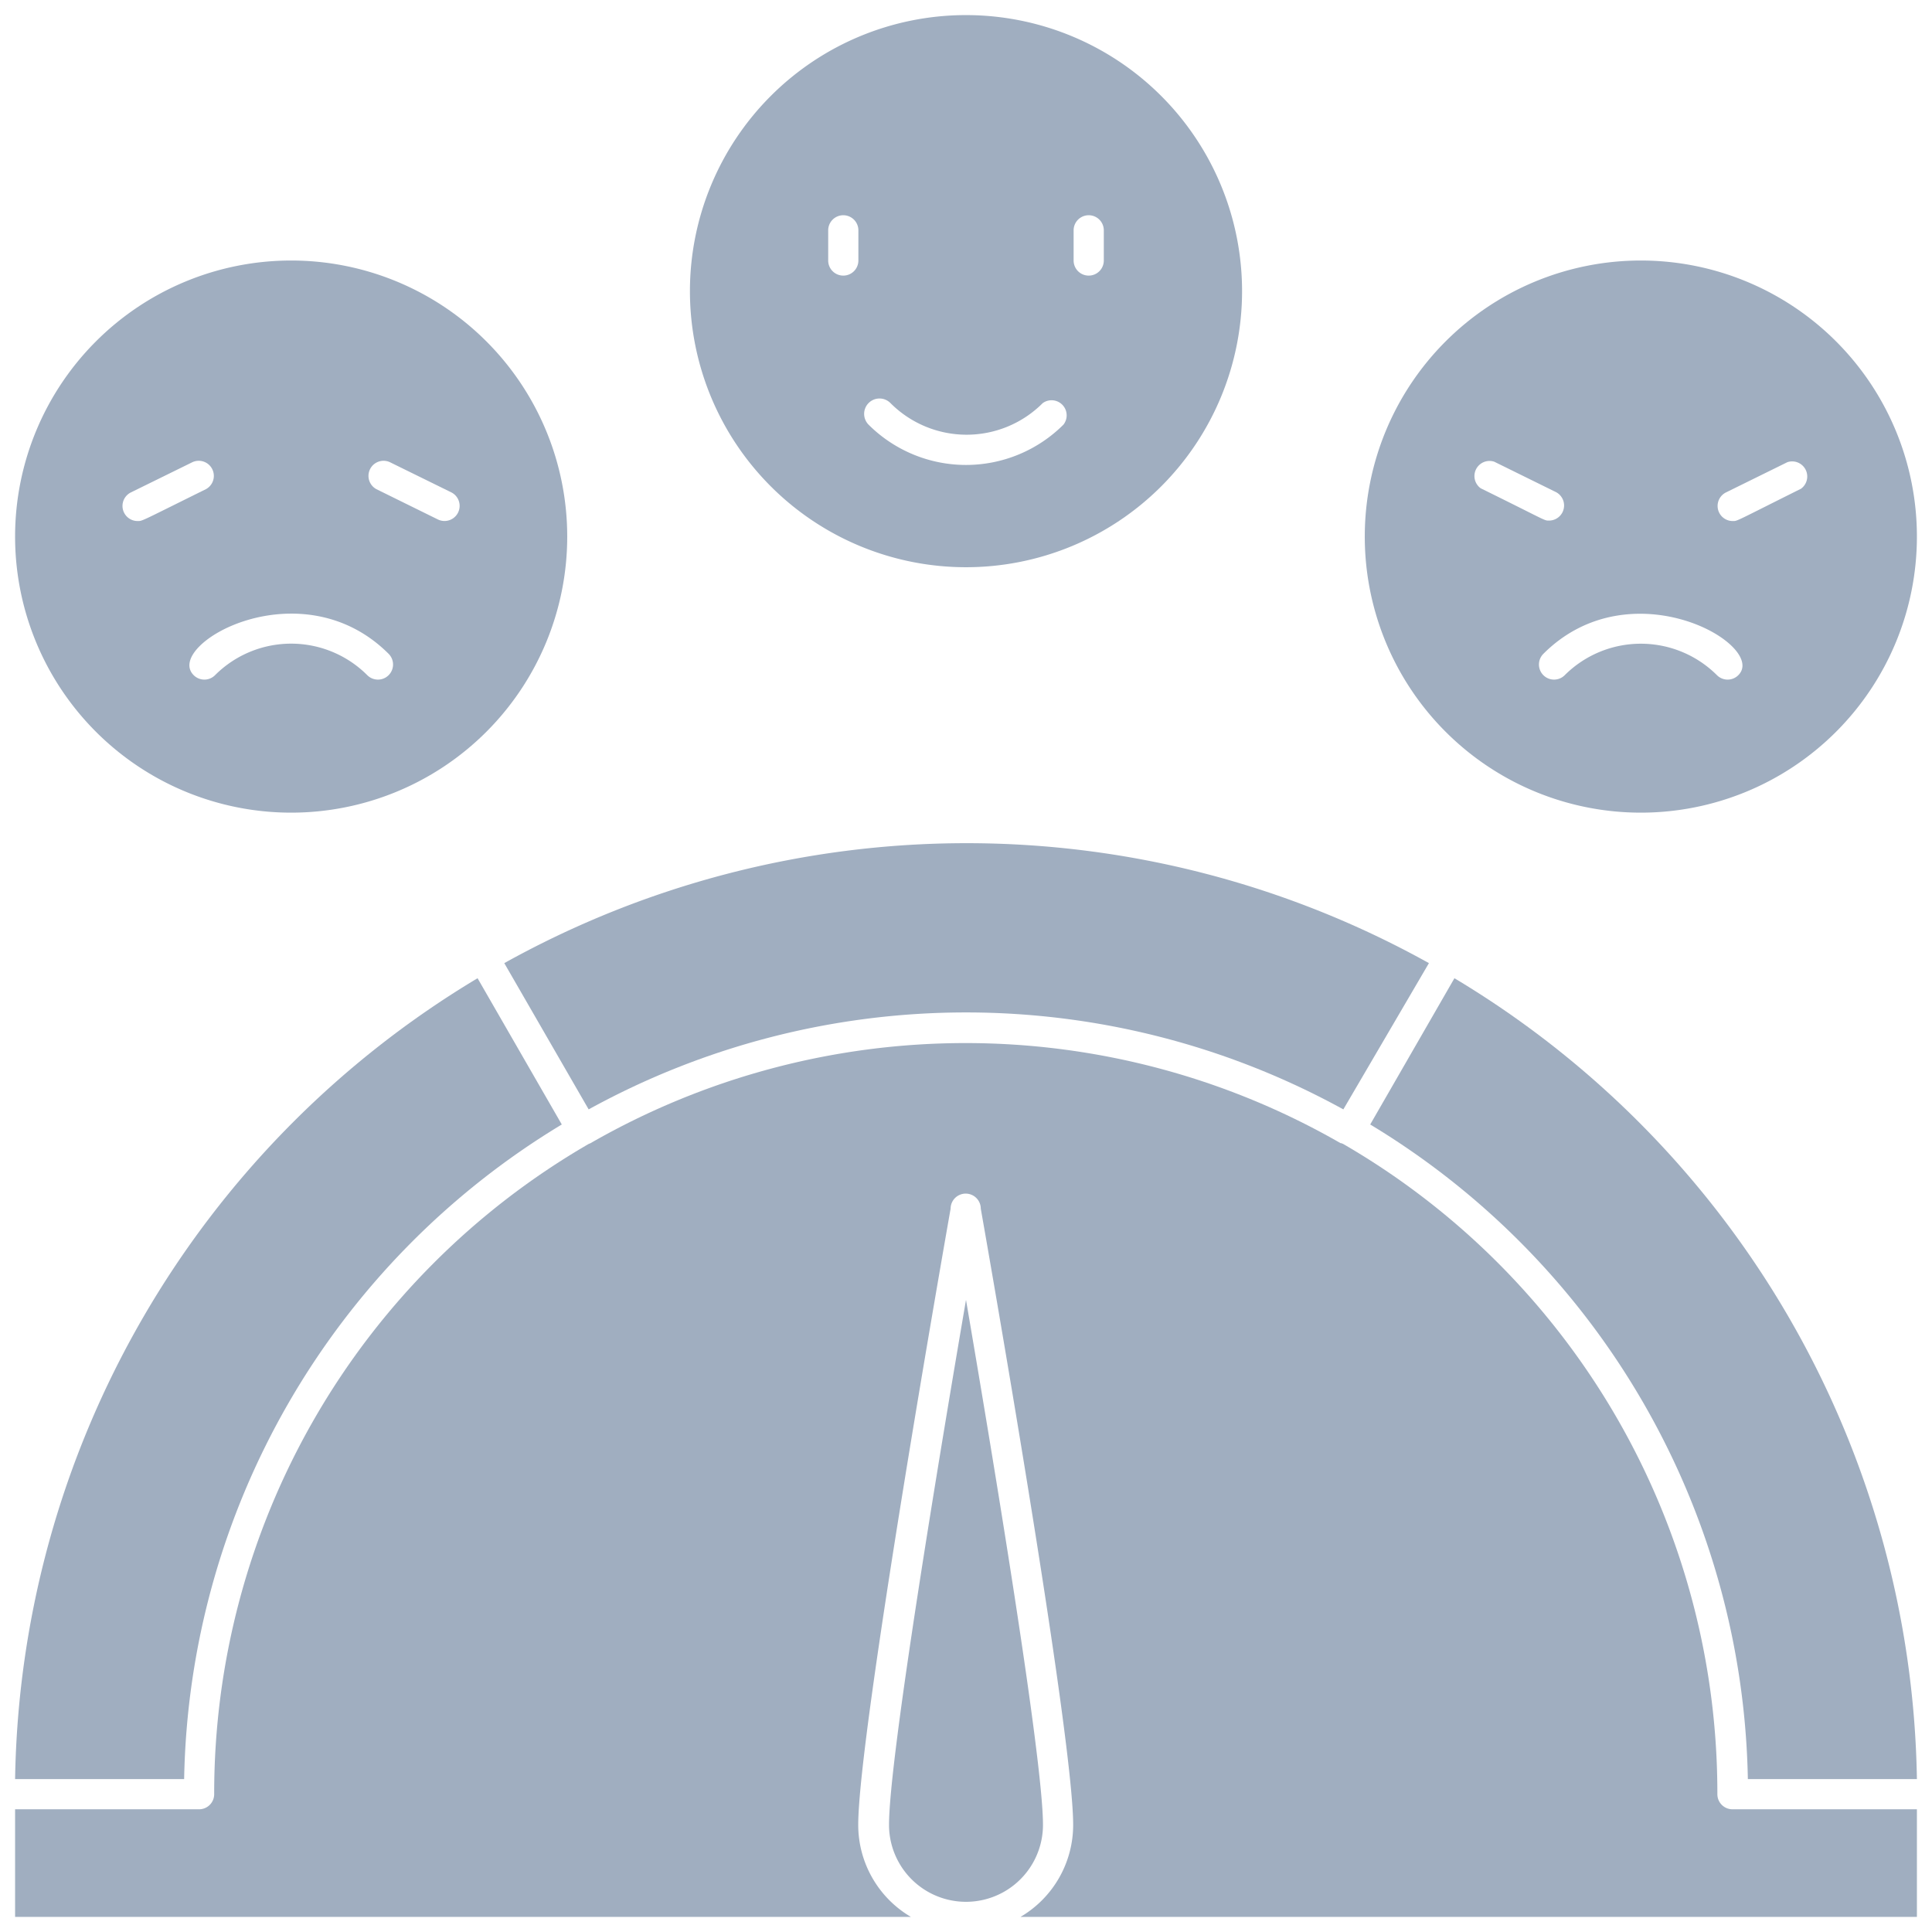 <svg xmlns="http://www.w3.org/2000/svg" viewBox="0 0 128 128"><defs><style>.cls-1{fill:#a0aec0;}</style></defs><title>Emotional meter</title><g id="Emotional_meter" data-name="Emotional meter"><path class="cls-1" d="M12.2,117.87H1A63,63,0,0,1,31.64,64.81l5.58,9.69A51.73,51.73,0,0,0,12.2,117.87Z"/><path class="cls-1" d="M39,73.5l-5.59-9.69a63,63,0,0,1,61.26,0L89,73.5A51.86,51.86,0,0,0,39,73.5Z"/><path class="cls-1" d="M90.78,74.5l5.58-9.69A63,63,0,0,1,127,117.87H115.8A51.75,51.75,0,0,0,90.78,74.5Z"/><path class="cls-1" d="M69.1,120.9a5.1,5.1,0,1,1-10.2,0c0-4.44,3.38-24.73,5.1-34.78C65.72,96.17,69.1,116.46,69.1,120.9Z"/><path class="cls-1" d="M127,119.87V127H67.61a7.07,7.07,0,0,0,3.49-6.1c0-6.11-5.87-39.4-6.12-40.82a1,1,0,0,0-2,0c-.25,1.42-6.12,34.71-6.12,40.82a7.07,7.07,0,0,0,3.49,6.1H1v-7.13H13.19a1,1,0,0,0,1-1A49.72,49.72,0,0,1,39,75.79l.12-.05s0,0,0,0a49.86,49.86,0,0,1,49.7,0s0,0,.05,0l.12.05a49.69,49.69,0,0,1,24.79,43.08,1,1,0,0,0,1,1Z"/><path class="cls-1" d="M19.29,17.26A18.29,18.29,0,1,0,37.58,35.55,18.29,18.29,0,0,0,19.29,17.26ZM9.13,34.52a1,1,0,0,1-.45-1.9l4.07-2a1,1,0,0,1,.89,1.79C9.33,34.54,9.45,34.52,9.13,34.52Zm15.2,10.21a7.13,7.13,0,0,0-10.08,0,1,1,0,0,1-1.42,0c-2-2,7.1-7.23,12.92-1.41A1,1,0,0,1,24.33,44.73ZM29,34.41l-4.06-2a1,1,0,0,1,.89-1.79l4.07,2A1,1,0,0,1,29,34.41Z"/><path class="cls-1" d="M64,1A18.29,18.29,0,1,0,82.29,19.29,18.29,18.29,0,0,0,64,1ZM56.87,17.26a1,1,0,0,1-2,0v-2a1,1,0,0,1,2,0ZM70.46,28.13a9.14,9.14,0,0,1-12.92,0A1,1,0,0,1,59,26.71a7.12,7.12,0,0,0,10.08,0A1,1,0,0,1,70.46,28.13Zm2.67-10.87a1,1,0,0,1-2,0v-2a1,1,0,0,1,2,0Z"/><path class="cls-1" d="M108.71,17.26A18.29,18.29,0,1,0,127,35.55,18.29,18.29,0,0,0,108.71,17.26ZM99,30.59l4.06,2a1,1,0,0,1-.45,1.9c-.32,0-.16,0-4.51-2.14A1,1,0,0,1,99,30.59Zm16.17,14.14a1,1,0,0,1-1.42,0,7.14,7.14,0,0,0-10.08,0,1,1,0,0,1-1.42-1.41C108.07,37.5,117.13,42.77,115.17,44.73Zm4.15-12.35c-4.39,2.19-4.2,2.14-4.51,2.14a1,1,0,0,1-.45-1.9l4.06-2A1,1,0,0,1,119.32,32.38Z"/></g></svg>